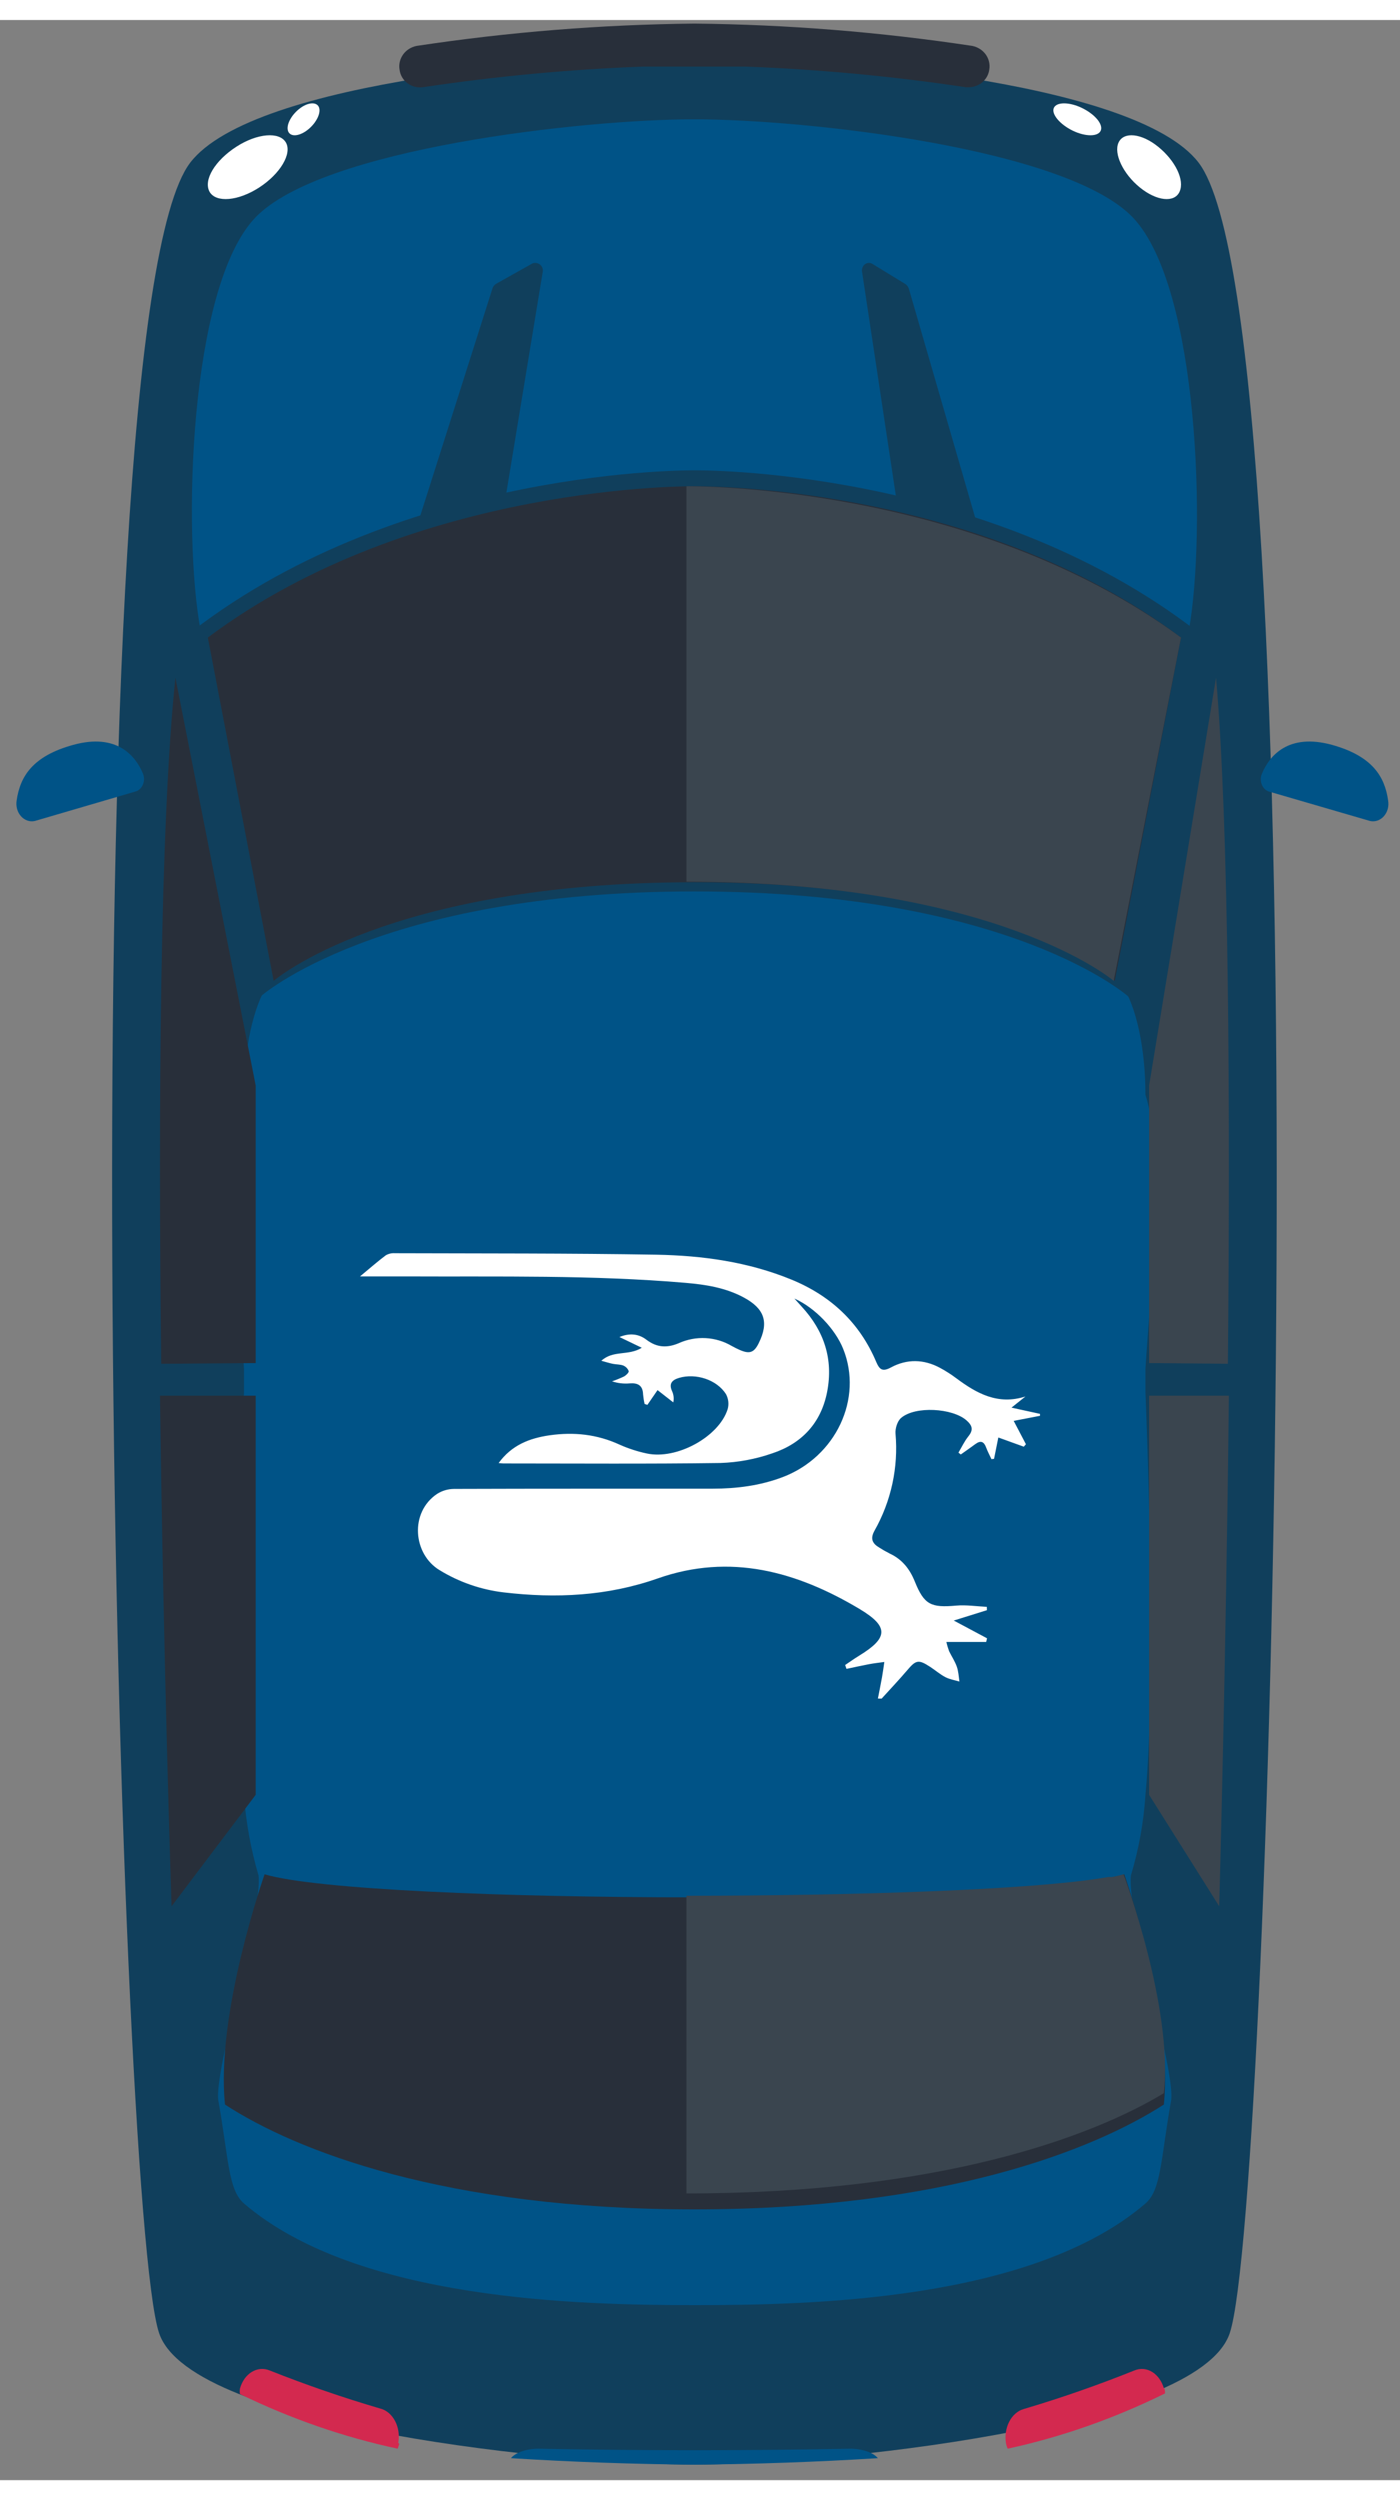 <svg width="70" height="125" viewBox="0 0 70 123" fill="none" xmlns="http://www.w3.org/2000/svg">
<rect x="0" y="0" width="70" height="123" fill="#808080" stroke="none"/>
<path d="M59.934 7.137C56.763 2.984 40.752 1.774 34.721 1.774C28.691 1.774 12.679 2.984 9.508 7.137C3.348 15.234 5.803 109.273 7.956 115.652C9.559 120.42 28.524 122.225 34.721 122.225C40.918 122.225 59.883 120.42 61.487 115.652C63.639 109.273 66.094 15.234 59.934 7.137Z" fill="#103F5C"/>
<path d="M48.612 1.295C44.014 0.6 39.37 0.227 34.716 0.179C30.066 0.228 25.427 0.601 20.834 1.295C20.557 1.349 20.312 1.504 20.153 1.728C19.994 1.952 19.931 2.227 19.98 2.494C19.996 2.624 20.039 2.75 20.105 2.864C20.172 2.978 20.262 3.078 20.369 3.159C20.477 3.24 20.6 3.299 20.731 3.334C20.862 3.369 21 3.378 21.135 3.362C24.789 2.813 28.473 2.468 32.169 2.328H37.262C40.958 2.468 44.642 2.813 48.296 3.362H48.454C48.706 3.355 48.946 3.262 49.132 3.099C49.318 2.935 49.436 2.713 49.465 2.473C49.508 2.209 49.443 1.939 49.284 1.72C49.125 1.501 48.884 1.349 48.612 1.295Z" fill="#282F3A"/>
<path d="M56.662 9.893C53.368 6.402 40.254 4.965 34.707 4.965C29.16 4.965 16.045 6.417 12.752 9.893C9.459 13.369 9.117 25.648 10.033 30.539C11.792 34.69 12.738 41.548 13.392 48.224C12.665 49.313 12.2 51.461 12.2 53.732C11.204 56.838 11.945 63.398 12.2 67.448C12.2 67.666 12.2 68.37 12.2 68.594C12.2 68.594 11.603 82.579 12.2 88.747C12.297 90.109 12.541 91.457 12.927 92.767C13.137 94.669 10.666 102.579 10.92 104.038C11.436 106.94 11.407 108.486 12.2 109.168C17.87 114.03 29.015 114.248 34.736 114.248C40.457 114.248 51.58 114.052 57.272 109.168C58.065 108.486 58.036 106.955 58.552 104.038C58.806 102.586 56.335 94.669 56.545 92.767C56.939 91.459 57.183 90.11 57.272 88.747C57.868 82.579 57.272 68.594 57.272 68.594C57.272 68.37 57.272 67.666 57.272 67.448C57.527 63.398 58.261 56.838 57.272 53.732C57.272 51.461 56.829 49.313 56.08 48.224C56.734 41.548 57.679 34.69 59.439 30.539C60.319 25.648 59.948 13.391 56.662 9.893Z" fill="#005387"/>
<path d="M27.137 12.591L23.325 35.749C23.311 35.838 23.266 35.919 23.197 35.979C23.129 36.038 23.041 36.072 22.95 36.075H17.952C17.891 36.072 17.83 36.056 17.776 36.026C17.722 35.996 17.676 35.955 17.641 35.904C17.606 35.854 17.583 35.797 17.575 35.736C17.566 35.675 17.572 35.614 17.592 35.556L24.623 13.421C24.654 13.325 24.718 13.244 24.803 13.191L26.627 12.168C26.69 12.145 26.759 12.138 26.825 12.15C26.892 12.161 26.954 12.19 27.006 12.233C27.058 12.275 27.098 12.331 27.121 12.394C27.144 12.457 27.149 12.525 27.137 12.591Z" fill="#103F5C"/>
<path d="M43.106 12.608L46.599 35.749C46.61 35.839 46.651 35.921 46.715 35.981C46.778 36.041 46.859 36.074 46.943 36.075H51.522C51.578 36.072 51.634 36.056 51.683 36.026C51.733 35.996 51.775 35.955 51.807 35.905C51.839 35.854 51.86 35.797 51.868 35.736C51.876 35.676 51.87 35.614 51.852 35.556L45.444 13.438C45.413 13.344 45.355 13.263 45.279 13.208L43.608 12.186C43.548 12.153 43.481 12.139 43.414 12.146C43.348 12.153 43.284 12.18 43.231 12.224C43.179 12.269 43.139 12.328 43.117 12.396C43.094 12.465 43.091 12.538 43.106 12.608Z" fill="#103F5C"/>
<path d="M12.785 67.149V53.274L8.771 32.884C8 40.197 7.907 54.402 8.061 67.184L12.785 67.149Z" fill="#282F3A"/>
<path d="M7.999 68.78C8.179 82.484 8.579 94.306 8.579 94.306L12.785 88.736V68.78H7.999Z" fill="#282F3A"/>
<path d="M34.743 22.515C34.743 22.515 20.293 22.321 9.594 30.57L13.007 48.838C13.007 48.838 18.885 43.569 34.721 43.569C50.557 43.569 56.435 48.838 56.435 48.838L59.848 30.57C49.192 22.328 34.743 22.515 34.743 22.515Z" fill="#103F5C"/>
<path d="M34.732 23.312C34.732 23.312 20.733 23.129 10.392 30.876L13.683 48.04C13.683 48.04 19.37 43.11 34.71 43.11C50.05 43.11 55.737 48.04 55.737 48.04L59.05 30.876C48.731 23.129 34.732 23.312 34.732 23.312Z" fill="#282F3A"/>
<path d="M57.455 67.149V53.274L60.802 32.884C61.446 40.197 61.517 54.402 61.394 67.184L57.455 67.149Z" fill="#3A454F"/>
<path d="M61.444 68.78C61.294 82.484 60.96 94.306 60.96 94.306L57.455 88.736V68.78H61.444Z" fill="#3A454F"/>
<path d="M56.213 92.71C50.992 94.245 18.45 94.245 13.229 92.71C13.229 92.71 10.777 99.678 11.25 104.221C14.785 106.526 22.258 109.462 34.721 109.462C47.184 109.462 54.657 106.497 58.192 104.221C58.665 99.678 56.213 92.71 56.213 92.71Z" fill="#282F3A"/>
<path d="M63.41 38.564L68.496 40.045C68.621 40.074 68.749 40.068 68.871 40.027C68.992 39.986 69.103 39.911 69.193 39.81C69.283 39.709 69.349 39.584 69.387 39.447C69.424 39.31 69.43 39.164 69.406 39.024C69.238 37.812 68.601 36.798 66.607 36.243C64.396 35.633 63.466 36.813 63.109 37.653C63.07 37.734 63.046 37.824 63.04 37.916C63.035 38.008 63.046 38.1 63.075 38.187C63.103 38.273 63.148 38.352 63.206 38.417C63.264 38.482 63.333 38.532 63.41 38.564Z" fill="#005387"/>
<path d="M6.803 38.564L1.744 40.046C1.62 40.074 1.492 40.068 1.371 40.026C1.25 39.985 1.14 39.911 1.05 39.81C0.96 39.709 0.893 39.585 0.855 39.448C0.817 39.311 0.809 39.165 0.832 39.024C1.006 37.812 1.639 36.798 3.657 36.243C5.856 35.633 6.782 36.814 7.137 37.653C7.175 37.737 7.197 37.829 7.2 37.923C7.204 38.017 7.189 38.111 7.157 38.198C7.125 38.285 7.077 38.363 7.016 38.426C6.954 38.49 6.882 38.537 6.803 38.564Z" fill="#005387"/>
<path d="M55.684 48.04L59.05 30.876C48.544 23.129 34.322 23.312 34.322 23.312V43.082C49.907 43.082 55.684 48.04 55.684 48.04Z" fill="#3A454F"/>
<path d="M56.178 92.71C55.996 92.76 55.806 92.809 55.602 92.845H55.42L55.055 92.902C51.409 93.483 42.876 93.78 34.322 93.78V108.664C46.997 108.664 54.596 105.829 58.191 103.653C58.672 99.372 56.178 92.71 56.178 92.71Z" fill="#3A454F"/>
<path d="M34.71 122.224C37.78 122.199 40.846 122.091 43.894 121.9C43.766 121.747 43.547 121.619 43.267 121.535C42.988 121.45 42.663 121.414 42.34 121.431C37.258 121.527 32.176 121.527 27.094 121.431C26.772 121.414 26.448 121.45 26.17 121.534C25.892 121.619 25.673 121.747 25.547 121.9C28.588 122.091 31.647 122.199 34.71 122.224Z" fill="#005387"/>
<path d="M19.912 121.136C19.946 120.952 19.95 120.761 19.923 120.575C19.897 120.389 19.841 120.211 19.759 120.052C19.676 119.893 19.569 119.755 19.444 119.647C19.318 119.539 19.177 119.463 19.027 119.424C17.158 118.877 15.307 118.239 13.473 117.511C13.179 117.392 12.86 117.421 12.584 117.592C12.307 117.762 12.097 118.061 11.998 118.422C11.983 118.512 11.983 118.605 11.998 118.695C14.544 119.934 17.186 120.85 19.883 121.427C19.914 121.348 19.941 121.266 19.964 121.181L19.912 121.136Z" fill="#D3294F"/>
<path d="M58.201 118.433C58.102 118.068 57.891 117.766 57.616 117.594C57.34 117.421 57.021 117.392 56.728 117.512C54.893 118.249 53.043 118.894 51.179 119.446C50.88 119.532 50.62 119.762 50.456 120.087C50.292 120.411 50.237 120.804 50.303 121.179C50.322 121.265 50.349 121.349 50.384 121.427C53.075 120.843 55.711 119.917 58.252 118.663C58.254 118.569 58.242 118.475 58.215 118.387L58.201 118.433Z" fill="#D3294F"/>
<path d="M55.01 5.58C54.818 5.861 54.145 5.814 53.52 5.473C52.896 5.131 52.527 4.623 52.719 4.348C52.912 4.074 53.576 4.114 54.209 4.455C54.842 4.797 55.202 5.299 55.01 5.58Z" fill="white"/>
<path d="M58.977 8.588C58.721 9.15 57.83 9.054 56.992 8.372C56.153 7.69 55.672 6.679 55.929 6.125C56.185 5.571 57.075 5.66 57.914 6.342C58.753 7.024 59.246 7.995 58.977 8.588Z" fill="white"/>
<path d="M14.414 5.58C14.542 5.861 14.985 5.814 15.407 5.473C15.829 5.131 16.069 4.623 15.941 4.348C15.813 4.074 15.37 4.114 14.948 4.455C14.526 4.797 14.286 5.299 14.414 5.58Z" fill="white"/>
<path d="M10.478 8.588C10.799 9.15 11.913 9.054 12.963 8.372C14.013 7.69 14.614 6.679 14.294 6.125C13.973 5.571 12.859 5.66 11.809 6.342C10.758 7.024 10.157 7.995 10.478 8.588Z" fill="white"/>
<path d="M43.895 83.922C43.964 83.569 44.036 83.218 44.099 82.865C44.145 82.609 44.178 82.351 44.217 82.093C43.959 82.129 43.7 82.157 43.444 82.206C43.07 82.276 42.698 82.36 42.325 82.439C42.302 82.375 42.279 82.31 42.257 82.245C42.487 82.092 42.711 81.93 42.946 81.786C44.41 80.894 44.461 80.331 42.978 79.444C39.841 77.568 36.508 76.644 32.891 77.915C30.367 78.802 27.798 78.923 25.182 78.614C24.046 78.479 22.952 78.099 21.976 77.501C20.653 76.702 20.471 74.617 21.856 73.689C22.108 73.53 22.399 73.444 22.697 73.441C27.009 73.425 31.322 73.432 35.636 73.429C36.835 73.429 38.011 73.278 39.138 72.85C41.794 71.838 43.163 68.927 42.157 66.434C41.758 65.444 40.754 64.382 39.72 63.923C39.895 64.117 39.992 64.228 40.093 64.336C41.208 65.548 41.672 66.957 41.357 68.585C41.056 70.142 40.09 71.173 38.615 71.662C37.781 71.952 36.908 72.115 36.026 72.145C32.405 72.198 28.783 72.168 25.164 72.168C25.103 72.168 25.041 72.157 24.931 72.148C25.581 71.254 26.471 70.905 27.483 70.76C28.692 70.588 29.849 70.709 30.969 71.223C31.409 71.42 31.869 71.57 32.341 71.67C33.831 71.991 35.937 70.844 36.381 69.462C36.454 69.21 36.425 68.938 36.302 68.706C35.84 67.975 34.787 67.644 33.956 67.889C33.597 67.996 33.433 68.179 33.605 68.558C33.684 68.733 33.705 68.928 33.664 69.115L32.877 68.501L32.371 69.238L32.23 69.195C32.194 69.036 32.169 68.874 32.154 68.712C32.14 68.27 31.897 68.133 31.487 68.165C31.188 68.192 30.887 68.157 30.602 68.062C30.809 67.992 31.012 67.909 31.209 67.815C31.305 67.761 31.453 67.617 31.436 67.551C31.412 67.489 31.375 67.432 31.329 67.384C31.282 67.337 31.226 67.299 31.165 67.273C31.005 67.211 30.818 67.223 30.646 67.188C30.474 67.153 30.323 67.104 30.067 67.035C30.665 66.488 31.419 66.802 32.089 66.384L30.972 65.847C31.488 65.635 31.938 65.689 32.324 65.984C32.843 66.376 33.347 66.405 33.946 66.152C34.366 65.963 34.826 65.877 35.286 65.902C35.746 65.927 36.194 66.062 36.591 66.296C36.718 66.366 36.847 66.432 36.978 66.489C37.482 66.712 37.706 66.63 37.943 66.141C38.452 65.105 38.226 64.432 37.198 63.875C36.284 63.381 35.287 63.224 34.274 63.138C29.618 62.739 24.95 62.839 20.286 62.817C19.568 62.817 18.852 62.817 18 62.817C18.5 62.403 18.883 62.066 19.289 61.762C19.426 61.682 19.585 61.646 19.743 61.657C24.103 61.672 28.465 61.657 32.824 61.731C35.128 61.773 37.409 62.089 39.57 62.975C41.536 63.781 42.979 65.127 43.809 67.087C43.976 67.482 44.126 67.595 44.547 67.368C45.35 66.935 46.189 66.954 46.996 67.386C47.279 67.538 47.55 67.711 47.807 67.903C48.833 68.668 49.896 69.262 51.274 68.819L50.575 69.377L52 69.689V69.786L50.684 70.039L51.297 71.208L51.189 71.33L49.917 70.87C49.84 71.251 49.77 71.594 49.702 71.938L49.573 71.954C49.484 71.76 49.38 71.567 49.308 71.374C49.2 71.074 49.037 71.001 48.77 71.198C48.529 71.375 48.287 71.545 48.04 71.719L47.922 71.628C48.085 71.354 48.221 71.058 48.42 70.811C48.683 70.485 48.614 70.265 48.318 70.008C47.618 69.401 45.771 69.287 45.06 69.888C44.867 70.048 44.754 70.42 44.776 70.68C44.924 72.366 44.557 74.058 43.724 75.531C43.509 75.922 43.608 76.16 43.949 76.366C44.124 76.478 44.306 76.582 44.492 76.676C45.111 76.965 45.489 77.448 45.74 78.07C46.207 79.229 46.545 79.39 47.808 79.275C48.312 79.23 48.829 79.313 49.341 79.337L49.346 79.504L47.688 80.022L49.352 80.91L49.309 81.093H47.32C47.353 81.248 47.398 81.4 47.452 81.548C47.576 81.808 47.742 82.049 47.838 82.321C47.922 82.557 47.935 82.82 47.971 83.072C47.739 83.002 47.489 82.965 47.275 82.855C47.007 82.716 46.773 82.512 46.518 82.344C45.925 81.958 45.803 81.986 45.359 82.509C44.947 82.992 44.509 83.454 44.082 83.925L43.895 83.922Z" fill="white"/>
</svg>

